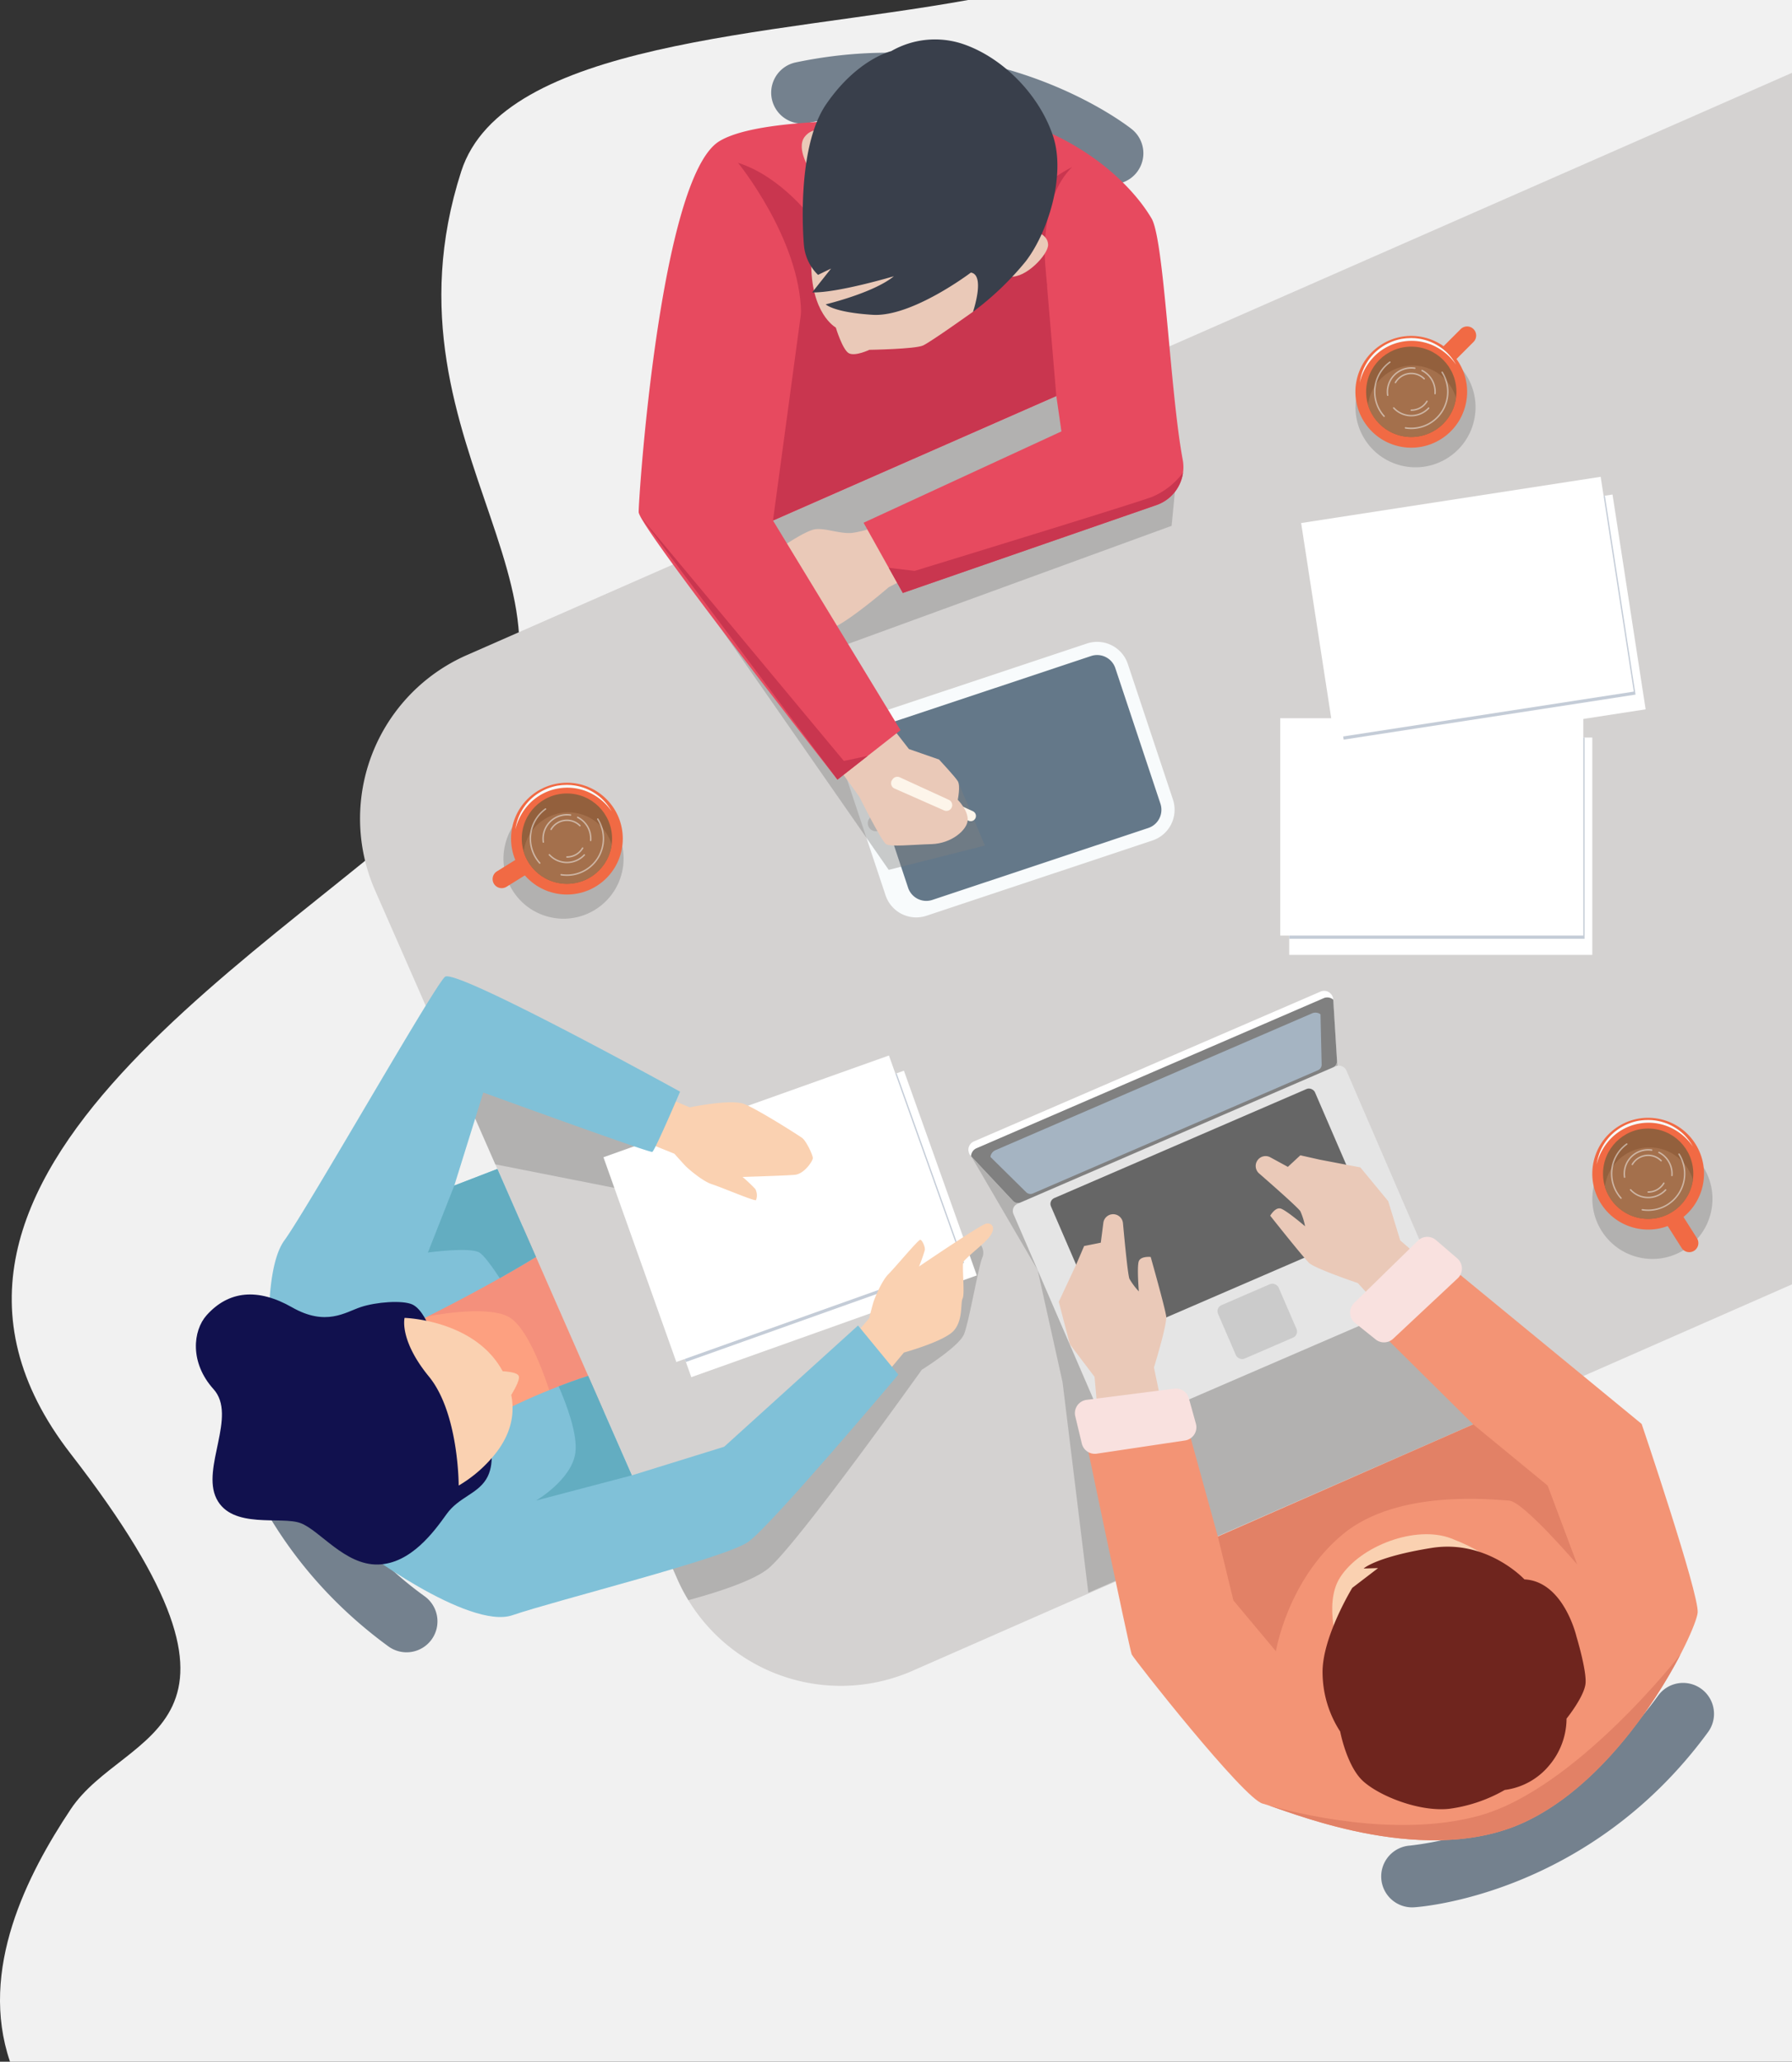 <svg xmlns="http://www.w3.org/2000/svg" width="420.278" height="483.249" viewBox="0 0 420.278 483.249">
  <rect x="0" y="0" width="420.278" height="483.249" fill="#333333" stroke="none"/>
  <g id="OBJECTS" transform="translate(-213.487 -97.473)">
    <g id="Group_14" data-name="Group 14" transform="translate(213.487 97.473)">
      <path id="Path_1" data-name="Path 1" d="M215.835,580.722h417.93V97.473H440.531c-46.241,8.35-109.041,9.668-118.876,40.179-21.255,65.953,39.436,102.486,0,141.895S179.18,372.631,230.068,438.241s12.754,64.151,0,83.305C219.863,536.871,208.473,559.12,215.835,580.722Z" transform="translate(-213.487 -97.473)" fill="#f1f1f1"/>
      <path id="Path_2" data-name="Path 2" d="M425.209,399.108a7.249,7.249,0,0,1-.466-14.482,73.446,73.446,0,0,0,20.271-5.351,87.448,87.448,0,0,0,37.945-29.852,7.249,7.249,0,0,1,11.7,8.561c-27.9,38.133-67.329,41.007-68.994,41.112C425.513,399.1,425.359,399.108,425.209,399.108Z" transform="translate(-94.041 47.967)" fill="#74818e"/>
      <path id="Path_3" data-name="Path 3" d="M244.988,299.879a7.249,7.249,0,0,1,14.482-.466,73.466,73.466,0,0,0,5.351,20.272,87.453,87.453,0,0,0,29.852,37.943,7.249,7.249,0,1,1-8.561,11.7C247.979,341.428,245.105,302,245,300.335,244.993,300.183,244.988,300.029,244.988,299.879Z" transform="translate(-195.085 16.53)" fill="#74818e"/>
      <path id="Path_4" data-name="Path 4" d="M412.555,123.464a7.249,7.249,0,0,1-9.346,11.073,73.479,73.479,0,0,0-18.645-9.59,87.463,87.463,0,0,0-48.172-3.214,7.248,7.248,0,0,1-2.964-14.191c46.252-9.662,77.471,14.59,78.778,15.626C412.325,123.264,412.442,123.363,412.555,123.464Z" transform="translate(-146.793 -92.917)" fill="#74818e"/>
      <path id="Path_5" data-name="Path 5" d="M268.352,301.463l41.756-21.9,15.726,41.378-41.374,14.6Z" transform="translate(-181.437 8.893)" fill="#fda080"/>
      <path id="Path_6" data-name="Path 6" d="M276.836,301.662s13.139-2.709,18.726,0,10.363,19.32,10.363,19.32l27.542,1.963L308.549,276.13l-25.823,12.233Z" transform="translate(-176.481 6.888)" fill="#f4907c"/>
      <path id="Path_7" data-name="Path 7" d="M291.826,244.735a41.86,41.86,0,0,0-21.5,55.158L341.212,461.3a41.858,41.858,0,0,0,55.157,21.5L602.63,392.222V108.249Z" transform="translate(-182.351 -91.178)" fill="#d4d2d1"/>
      <circle id="Ellipse_1" data-name="Ellipse 1" cx="14.085" cy="14.085" r="14.085" transform="translate(370.606 291.493) rotate(-76.769)" fill="gray" opacity="0.4"/>
      <circle id="Ellipse_2" data-name="Ellipse 2" cx="14.085" cy="14.085" r="14.085" transform="matrix(0.229, -0.973, 0.973, 0.229, 315.049, 105.935)" fill="gray" opacity="0.4"/>
      <circle id="Ellipse_3" data-name="Ellipse 3" cx="14.085" cy="14.085" r="14.085" transform="translate(115.21 211.712) rotate(-76.666)" fill="gray" opacity="0.4"/>
      <g id="Group_1" data-name="Group 1" transform="translate(108.169 250.073)" opacity="0.4">
        <path id="Path_8" data-name="Path 8" d="M387.244,281.087,373.8,294.829l-56.383,48.929-8.814-2.036,8.176,18.618a42.03,42.03,0,0,0,2.588,4.947c6.685-1.806,15.027-4.477,18.642-7.335,6.493-5.136,36.093-46.664,36.093-46.664s8.759-5.437,9.929-8.374,3.36-15.789,4.266-17.9S387.244,281.087,387.244,281.087Z" transform="translate(-266.092 -240.289)" fill="gray"/>
        <path id="Path_9" data-name="Path 9" d="M351.878,288.583c3.021-.3,5.272-4.532,5.272-4.532l4.7-2.115.6-4.681-7.853-3.317L310.543,261.3l-27.377-5.964-1.4,4.621,8,18.222,45.948,9.069S348.859,288.882,351.878,288.583Z" transform="translate(-281.769 -255.333)" fill="gray"/>
      </g>
      <path id="Path_10" data-name="Path 10" d="M443.315,260.255l3.068,28.492,16.223,26.263,24.746,25.144L384.985,384.917l-6.04-49.332-5.839-26.279-16.252-27.835,84.975-36.977a4.622,4.622,0,0,1,.643,1.841C442.505,247.189,443.315,260.255,443.315,260.255Z" transform="translate(-129.74 -11.592)" fill="gray" opacity="0.4"/>
      <g id="Group_2" data-name="Group 2" transform="translate(227.114 232.247)">
        <rect id="Rectangle_4" data-name="Rectangle 4" width="85.02" height="58.055" rx="1.822" transform="translate(9.845 50.635) rotate(-23.364)" fill="#e5e5e5"/>
        <rect id="Rectangle_5" data-name="Rectangle 5" width="67.446" height="36.099" rx="1.477" transform="translate(18.781 49.162) rotate(-23.364)" fill="#666"/>
        <rect id="Rectangle_6" data-name="Rectangle 6" width="15.482" height="13.645" rx="1.532" transform="matrix(0.918, -0.397, 0.397, 0.918, 57.937, 74.286)" fill="#cbcbcb"/>
        <path id="Path_11" data-name="Path 11" d="M439.447,244.257l-40.652,17.562-40.652,17.56a2.134,2.134,0,0,0-.71,3.42l9.882,10.528a1.56,1.56,0,0,0,1.754.364l36.656-15.835,36.654-15.835a1.557,1.557,0,0,0,.938-1.526l-.892-14.412A2.134,2.134,0,0,0,439.447,244.257Z" transform="translate(-356.854 -244.08)" fill="#fff"/>
        <path id="Path_12" data-name="Path 12" d="M443.085,259.925l-.889-14.344a2.136,2.136,0,0,0-2.3-.329L399.24,262.813l-40.652,17.562a2.138,2.138,0,0,0-1.34,1.9l9.836,10.479a1.56,1.56,0,0,0,1.754.364l36.656-15.835,36.654-15.835A1.557,1.557,0,0,0,443.085,259.925Z" transform="translate(-356.623 -243.509)" fill="gray"/>
        <path id="Path_13" data-name="Path 13" d="M437.8,259.523l-.274-11.83a1.975,1.975,0,0,0-2.051-.188l-37.044,16-37.044,16a1.979,1.979,0,0,0-1.267,1.622l8.426,8.309a1.419,1.419,0,0,0,1.557.238l33.4-14.428,33.4-14.43A1.417,1.417,0,0,0,437.8,259.523Z" transform="translate(-354.946 -242.195)" fill="#a5b4c2"/>
      </g>
      <path id="Path_14" data-name="Path 14" d="M395.857,328.9l-3.3-15.843s3.108-10.058,2.872-11.975-3.637-13.931-3.637-13.931-2.289-.244-2.779.977,0,7.1,0,7.1a16,16,0,0,1-2.2-2.947c-.371-.833-1.16-9.088-1.522-13.05a2.313,2.313,0,0,0-2.3-2.1h0a2.314,2.314,0,0,0-2.3,2.02l-.6,4.651-3.91.783-1.833,4.277-4.112,8.8,2.589,9.929,5.8,7.667,1.221,13.643Z" transform="translate(-121.921 7.473)" fill="#eac9b8"/>
      <path id="Path_15" data-name="Path 15" d="M434.25,310.319l-10.907-11.954s-9.974-3.374-11.388-4.687-9.159-11.108-9.159-11.108,1.142-2,2.419-1.679,5.757,4.16,5.757,4.16a16.044,16.044,0,0,0-1.1-3.509c-.458-.787-6.685-6.264-9.685-8.879a2.31,2.31,0,0,1-.353-3.1h0a2.313,2.313,0,0,1,2.983-.678l4.119,2.242,2.924-2.712,4.54,1.02,9.541,1.82,6.531,7.914,2.815,9.193,10.341,8.982Z" transform="translate(-104.892 2.381)" fill="#eac9b8"/>
      <rect id="Rectangle_7" data-name="Rectangle 7" width="71.078" height="50.942" transform="translate(145.038 274.81) rotate(-19.604)" fill="#fff"/>
      <rect id="Rectangle_8" data-name="Rectangle 8" width="69.266" height="47.167" transform="translate(145.038 274.81) rotate(-19.604)" fill="#c4ccd7"/>
      <rect id="Rectangle_9" data-name="Rectangle 9" width="71.078" height="50.942" transform="translate(141.526 271.252) rotate(-19.604)" fill="#fff"/>
      <path id="Path_16" data-name="Path 16" d="M311.955,259.1l8.371,3.522s9.565-2.012,12.725-.8,12.613,7.23,13.609,7.943,2.533,4.033,2.533,4.738-2.025,3.724-4.215,3.926-12.268.5-12.268.5a37.949,37.949,0,0,1,2.989,2.818,3.187,3.187,0,0,1,.171,2.617c-.342.3-8.114-3.019-10.335-3.724s-5.552-3.623-6.15-4.228-2.649-2.918-2.649-2.918l-9.223-3.732Z" transform="translate(-158.561 -3.061)" fill="#fad1b1"/>
      <path id="Path_17" data-name="Path 17" d="M346.889,315.723l5.826-6.967s9.426-2.593,11.681-5.114,1.537-6.511,2.1-7.6-.263-8.138.219-8.651c1.739-1.852,4.188-3.659,5.627-5.242,2.536-2.794.722-4.054-.559-3.536-2.039.824-15.525,9.979-15.525,9.979a37.714,37.714,0,0,0,1.366-3.875c.1-.732-.605-2.292-1.047-2.4s-5.83,6.4-7.48,8.046-3.274,5.763-3.529,6.574-1.017,3.808-1.017,3.808l-6.489,7.544Z" transform="translate(-140.72 8.271)" fill="#fad1b1"/>
      <g id="Group_3" data-name="Group 3" transform="translate(196.668 150.394)">
        <path id="Rectangle_10" data-name="Rectangle 10" d="M3.811,0H64.137a3.812,3.812,0,0,1,3.812,3.812V41.759a3.811,3.811,0,0,1-3.811,3.811H3.811A3.811,3.811,0,0,1,0,41.759V3.811A3.811,3.811,0,0,1,3.811,0Z" transform="translate(0 21.462) rotate(-18.413)" fill="#647889"/>
        <path id="Path_18" data-name="Path 18" d="M411.237,239l-53.012,17.647a7.59,7.59,0,0,1-9.589-4.8l-10.579-31.781a7.59,7.59,0,0,1,4.8-9.589l53.012-17.647a7.589,7.589,0,0,1,9.589,4.8l10.581,31.781A7.59,7.59,0,0,1,411.237,239Zm-65.045-26.376a4.5,4.5,0,0,0-2.844,5.684l10.579,31.779a4.5,4.5,0,0,0,5.684,2.844l50.651-16.862a4.5,4.5,0,0,0,2.844-5.682l-10.581-31.781a4.5,4.5,0,0,0-5.682-2.844Z" transform="translate(-337.615 -192.391)" fill="#f8fbfc"/>
        <path id="Path_19" data-name="Path 19" d="M345.631,219.381a1.882,1.882,0,1,1-2.379-1.191A1.883,1.883,0,0,1,345.631,219.381Z" transform="translate(-335.107 -177.408)" fill="#d4d2d1"/>
      </g>
      <path id="Path_20" data-name="Path 20" d="M313.5,198.2l50,71.829,22.548-5.691-6.357-15.1-13.021-3.67-15.306-27.55,78.479-28.627,1.208-12.453-10.33-25.818Z" transform="translate(-155.065 -66.14)" fill="gray" opacity="0.4"/>
      <path id="Path_21" data-name="Path 21" d="M362.031,219.307l-10.359-4.756a1.222,1.222,0,0,0-1.484.375l-.1.138a1.221,1.221,0,0,0,.483,1.852l10.462,4.618a1.221,1.221,0,0,0,1-2.227Z" transform="translate(-133.838 -29.148)" fill="#fdf5ea"/>
      <path id="Path_22" data-name="Path 22" d="M353.42,175.271a26.634,26.634,0,0,1-5.9,1.648c-2.856.366-6.481-1.209-8.9-.824s-8.456,4.613-8.456,4.613l-2.316,5.638-1.41,9.262,10.37,4.228s2.668,1.194,7-1.12,12.135-9.049,12.135-9.049l5.231-2.717Z" transform="translate(-147.506 -52.028)" fill="#eac9b8"/>
      <path id="Path_23" data-name="Path 23" d="M355.071,210.523l7.065,2.46s3.707,3.965,4.39,5.06,0,4.375,0,4.375,2.462,2.46,2.326,4.784-3.834,5.47-8.48,5.606-9.57.684-10.663,0-6.289-11.143-6.289-11.143l-7.384-10.186,14.355-6.973Z" transform="translate(-141.9 -34.951)" fill="#eac9b8"/>
      <path id="Path_25" data-name="Path 25" d="M253.742,335.593s-2.3-24.188,3.189-31.738,35.179-59.733,37.69-61.813,55.13,26.924,55.13,26.924-5.907,13.849-6.522,14.12S303.6,269.17,303.6,269.17l-6.8,21.8,10.1-3.891,9.057,20.622s-10.736,6.753-28.972,15.74A156.964,156.964,0,0,1,253.742,335.593Z" transform="translate(-190.252 -13.087)" fill="#80c1d8"/>
      <path id="Path_26" data-name="Path 26" d="M266.377,344.945c-.244.627,26.183,20.065,36.388,16.562s49.918-13.357,55.326-17.2,35.192-39.2,35.192-39.2L383.825,293.6l-31.39,28.415-21.658,6.71-10.235-23.309S276.615,318.673,266.377,344.945Z" transform="translate(-182.592 17.092)" fill="#80c1d8"/>
      <path id="Path_27" data-name="Path 27" d="M373.427,319.618l23.426-3.111,8.835,32,59.892-26.3-20.774-20.562,14.24-17.345L505.077,322.1s13.491,39.806,13.137,44.2-16.333,37.836-40.57,49.131-57.075-3.316-61.438-4.336S385.953,377.2,385.473,376.11,373.427,319.618,373.427,319.618Z" transform="translate(-120.059 11.662)" fill="#f39475"/>
      <g id="Group_6" data-name="Group 6" transform="translate(149.783 28.229)">
        <path id="Path_28" data-name="Path 28" d="M435.641,194.841c-2.975-15.879-4.336-51.5-7.3-56.554-3.884-6.614-12.849-15.887-27.018-21.41,0,0-60.525-5.228-74.393,3.309s-18.918,83.5-18.888,86.909,46.623,62.711,46.623,62.711l14.785-11.59-29.9-49.131L406,179.9l1.191,8.285-46.4,21.41,9.2,16.456,59.418-20.578A9.4,9.4,0,0,0,435.641,194.841Z" transform="translate(-308.038 -115.293)" fill="#e74a5f"/>
        <path id="Path_29" data-name="Path 29" d="M361.631,230.029l-5.6,1.191-47.76-57.366L354.525,235.6Z" transform="translate(-307.902 -81.085)" fill="#c9364f"/>
        <path id="Path_30" data-name="Path 30" d="M414.078,167.41a17.652,17.652,0,0,1-7.2,5.659c-4.38,1.66-55.733,17.365-55.733,17.365l-6.08-.727,3.3,5.9,59.418-20.578A9.4,9.4,0,0,0,414.078,167.41Z" transform="translate(-286.411 -84.849)" fill="#c9364f"/>
        <path id="Path_31" data-name="Path 31" d="M327.925,200.906l9.525-70.36s27.385-2.818,35.036,0,19.086,7.932,19.086,7.932l2.807,33.245Z" transform="translate(-296.421 -107.114)" fill="#c9364f"/>
        <path id="Path_32" data-name="Path 32" d="M322.753,121.569s14.474,17.727,14.788,35.141,5.952,10.164,5.952,10.164l-3.021-31.814S333.023,124.791,322.753,121.569Z" transform="translate(-299.442 -111.627)" fill="#c9364f"/>
        <path id="Path_33" data-name="Path 33" d="M372.044,149.959s-3.194-18.693,5.866-27.754a28.8,28.8,0,0,0-14.9,18.121C359.588,153.414,372.044,149.959,372.044,149.959Z" transform="translate(-276.273 -111.255)" fill="#c9364f"/>
      </g>
      <g id="Group_7" data-name="Group 7" transform="translate(188.029 9.234)">
        <path id="Path_34" data-name="Path 34" d="M376.134,135.16c.477-.174-.368,12.752-.368,12.752l-4.239,6.6s-9.861,7.043-11.71,7.9-12.6,1.02-12.6,1.02-3.219,1.541-4.74.838-3.126-6.063-3.126-6.063-5.963-3.221-5.754-15.555,15.894-17.727,15.894-17.727Z" transform="translate(-331.358 -90.669)" fill="#eac9b8"/>
        <path id="Path_35" data-name="Path 35" d="M338.582,117.07s-3.658-1.5-5.742,1.3,1.443,7.987,1.443,7.987Z" transform="translate(-332.181 -95.494)" fill="#eac9b8"/>
        <path id="Path_36" data-name="Path 36" d="M369.5,131.769s2.714.762,2.741,3.049-5.239,7.872-8.9,7.455S369.5,131.769,369.5,131.769Z" transform="translate(-314.455 -86.674)" fill="#eac9b8"/>
        <path id="Path_37" data-name="Path 37" d="M332.6,151.42s-2.059-22.316,5.224-32.92,15.26-12.448,15.26-12.448a20.6,20.6,0,0,1,17.085-1.581c9.522,3.355,17.817,12.209,20.881,21.538s-1.351,22.848-6.508,29.425a69.646,69.646,0,0,1-12.277,11.715s2.946-8.651-.5-9.191c0,0-13.82,10.478-23.046,9.9s-10.994-2.455-10.994-2.455S349,162.707,353.7,158.82c0,0-13.159,3.927-19.159,3.785l4.437-5.592-3.062,1.483A11.032,11.032,0,0,1,332.6,151.42Z" transform="translate(-332.094 -103.302)" fill="#393f4b"/>
      </g>
      <path id="Path_38" data-name="Path 38" d="M311.528,323.878s1.231,4.981-.984,8.48-6.444,4.206-9.262,8.133-8.337,11.642-16.1,11.811-13.6-7.986-18.13-9.7-16.109,1.511-19.734-5.738,4.933-19.431-.7-25.673S241.8,297.463,245,293.878c5.21-5.83,12.081-6.394,20.035-1.863s12.483,1.158,16.108-.051,9.766-1.657,12.082-.627,3.884,5.1,3.884,5.1Z" transform="translate(-196.547 14.411)" fill="#11114e"/>
      <path id="Path_39" data-name="Path 39" d="M293.126,270.433l-10.1,3.891-6.192,15.705s9.817-1.359,12.082,0c1.055.634,3,3.319,4.77,6.005,5.5-3.1,8.494-4.979,8.494-4.979Z" transform="translate(-176.481 3.56)" fill="#63adc1"/>
      <path id="Path_40" data-name="Path 40" d="M305.085,301.057s-2.7.817-6.924,2.444c1.831,4.215,4.521,11.341,3.913,15.6-.906,6.343-9.237,11.176-9.237,11.176l22.484-5.915Z" transform="translate(-167.135 21.449)" fill="#63adc1"/>
      <path id="Path_41" data-name="Path 41" d="M412.477,351.91s-4.009-10.889.081-17.289c4.767-7.458,17.807-12.334,26.078-9.15,12.122,4.665,11.273,8.589,11.273,8.589Z" transform="translate(-98.275 35.131)" fill="#fad1b1"/>
      <path id="Path_42" data-name="Path 42" d="M456.638,333.992s-8.76-9.453-21.787-7.371-15.924,4.819-15.924,4.819l3.387-.094-6.05,4.626s-7.162,11.713-6.972,20.035a25.6,25.6,0,0,0,4.133,13.649s1.535,8.149,5.386,11.639,13.121,7.2,20.119,6.479a35.564,35.564,0,0,0,13.093-4.428,16.188,16.188,0,0,0,10.379-5.7,17.111,17.111,0,0,0,4.112-11.022s4.234-5.24,4.461-8.336-2.14-10.913-2.14-10.913S465.857,334.461,456.638,333.992Z" transform="translate(-99.11 36.207)" fill="#6f251e"/>
      <path id="Path_43" data-name="Path 43" d="M393.792,334.534l3.645,14.964,9.967,11.9s2.718-16.679,15.705-27.431,35.64-8.032,38.962-7.88,16.008,14.986,16.008,14.986l-6.946-18.5-17.449-14.34Z" transform="translate(-108.163 25.64)" fill="#e28166"/>
      <path id="Path_44" data-name="Path 44" d="M497.96,342.257s-24.532,31.556-47.168,37.8c-19.837,5.475-43.927-.811-49.584-2.451,7.439,2.47,37.574,14.514,60.207,3.965C478.669,373.536,491.735,354.277,497.96,342.257Z" transform="translate(-103.83 45.516)" fill="#e28166"/>
      <path id="Path_45" data-name="Path 45" d="M358.971,217.82l-11.52-5.288a1.357,1.357,0,0,0-1.651.417l-.116.154a1.358,1.358,0,0,0,.537,2.059l11.634,5.134a1.358,1.358,0,0,0,1.115-2.476Z" transform="translate(-136.424 -30.335)" fill="#fdf5ea"/>
      <rect id="Rectangle_11" data-name="Rectangle 11" width="71.078" height="50.942" transform="translate(302.363 172.877)" fill="#fff"/>
      <rect id="Rectangle_12" data-name="Rectangle 12" width="69.266" height="47.167" transform="translate(302.363 172.877)" fill="#c4ccd7"/>
      <rect id="Rectangle_13" data-name="Rectangle 13" width="71.078" height="50.943" transform="translate(300.249 168.347)" fill="#fff"/>
      <rect id="Rectangle_14" data-name="Rectangle 14" width="71.078" height="50.942" transform="translate(307.937 126.751) rotate(-8.769)" fill="#fff"/>
      <rect id="Rectangle_15" data-name="Rectangle 15" width="69.266" height="47.167" transform="translate(307.937 126.752) rotate(-8.769)" fill="#c4ccd7"/>
      <rect id="Rectangle_16" data-name="Rectangle 16" width="71.078" height="50.943" transform="translate(305.156 122.596) rotate(-8.769)" fill="#fff"/>
      <g id="Group_9" data-name="Group 9" transform="translate(114.433 178.043)">
        <path id="Path_46" data-name="Path 46" d="M286.738,231.02a2.13,2.13,0,0,0,2.932.686l7.362-4.572-2.246-3.618-7.362,4.572A2.128,2.128,0,0,0,286.738,231.02Z" transform="translate(-285.317 -201.889)" fill="#f16a44"/>
        <circle id="Ellipse_4" data-name="Ellipse 4" cx="13.101" cy="13.101" r="13.101" transform="translate(0 18.527) rotate(-45)" fill="#f16a44"/>
        <path id="Path_47" data-name="Path 47" d="M289.793,224.038a11.947,11.947,0,0,1,1.055-3.568,12.087,12.087,0,0,1,2.132-3.1,12.4,12.4,0,0,1,6.582-3.564c.314-.049.629-.086.944-.128s.634-.036.949-.059c.158,0,.317-.017.475-.014l.475.017c.318,0,.634.046.949.079a12.1,12.1,0,0,1,6.739,3.173,12.137,12.137,0,0,1,2.267,2.953,12.961,12.961,0,0,0-5.59-4.588,12.354,12.354,0,0,0-13.418,2.5A13.075,13.075,0,0,0,289.793,224.038Z" transform="translate(-283.345 -207.677)" fill="#f8fbfc"/>
        <circle id="Ellipse_5" data-name="Ellipse 5" cx="10.587" cy="10.587" r="10.587" transform="translate(7.941 7.94)" fill="#93603d"/>
        <path id="Path_48" data-name="Path 48" d="M291.01,226.833a10.586,10.586,0,0,0,20.64-1.576,10.586,10.586,0,0,0-20.64,1.576Z" transform="translate(-282.634 -205.301)" fill="#a4704c"/>
        <g id="Group_8" data-name="Group 8" transform="translate(9.793 11.414)" opacity="0.5">
          <path id="Path_49" data-name="Path 49" d="M305.362,218.638a.168.168,0,0,0-.233-.052.17.17,0,0,0-.052.233,8.4,8.4,0,0,1-7.1,12.89,8.489,8.489,0,0,1-1.332-.1.168.168,0,0,0-.193.139.17.17,0,0,0,.139.193,9,9,0,0,0,1.386.109,8.736,8.736,0,0,0,7.38-13.408Z" transform="translate(-289.248 -216.198)" fill="#f8fbfc"/>
          <path id="Path_50" data-name="Path 50" d="M295.721,217.373a.168.168,0,0,0-.2-.272,8.735,8.735,0,0,0-1.375,12.927.162.162,0,0,0,.125.055.172.172,0,0,0,.112-.043.169.169,0,0,0,.013-.238,8.4,8.4,0,0,1,1.321-12.429Z" transform="translate(-291.905 -217.069)" fill="#f8fbfc"/>
          <path id="Path_51" data-name="Path 51" d="M299.541,218.26a5.458,5.458,0,0,1,.806.06.169.169,0,1,0,.049-.334,5.91,5.91,0,0,0-.855-.063,5.765,5.765,0,0,0-5.758,5.76,5.844,5.844,0,0,0,.059.833.168.168,0,0,0,.166.144l.025,0a.168.168,0,0,0,.143-.19,5.424,5.424,0,0,1,5.365-6.208Z" transform="translate(-290.808 -216.57)" fill="#f8fbfc"/>
          <path id="Path_52" data-name="Path 52" d="M303.213,224.154a.169.169,0,0,0-.247-.23,5.422,5.422,0,0,1-7.962-.032.168.168,0,0,0-.247.228,5.758,5.758,0,0,0,8.456.033Z" transform="translate(-290.265 -213.114)" fill="#f8fbfc"/>
          <path id="Path_53" data-name="Path 53" d="M299,218.623a5.4,5.4,0,0,1,2.967,4.836c0,.139,0,.279-.016.415a.169.169,0,0,0,.155.181h.014a.166.166,0,0,0,.166-.155c.011-.146.017-.292.017-.44a5.736,5.736,0,0,0-3.151-5.136.168.168,0,0,0-.154.3Z" transform="translate(-287.813 -216.347)" fill="#f8fbfc"/>
          <path id="Path_54" data-name="Path 54" d="M297.48,225.272a4.437,4.437,0,0,0,3.829-2.162.168.168,0,0,0-.288-.174,4.105,4.105,0,0,1-3.541,2,.168.168,0,0,0,0,.336Z" transform="translate(-288.747 -213.69)" fill="#f8fbfc"/>
          <path id="Path_55" data-name="Path 55" d="M301.773,220.286a.169.169,0,1,0,.238-.239,4.47,4.47,0,0,0-7.021.909.168.168,0,0,0,.06.231.179.179,0,0,0,.084.022.168.168,0,0,0,.146-.084,4.152,4.152,0,0,1,3.571-2.05A4.105,4.105,0,0,1,301.773,220.286Z" transform="translate(-290.117 -216.094)" fill="#f8fbfc"/>
        </g>
      </g>
      <g id="Group_11" data-name="Group 11" transform="translate(315.216 76.068)">
        <path id="Path_56" data-name="Path 56" d="M435.008,146.4a2.127,2.127,0,0,0-3.01,0l-6.128,6.127,3.01,3.011,6.127-6.127A2.129,2.129,0,0,0,435.008,146.4Z" transform="translate(-404.64 -145.328)" fill="#f16a44"/>
        <circle id="Ellipse_6" data-name="Ellipse 6" cx="13.101" cy="13.101" r="13.101" transform="translate(0 25.495) rotate(-76.669)" fill="#f16a44"/>
        <path id="Path_57" data-name="Path 57" d="M414.8,157.926a11.944,11.944,0,0,1,1.055-3.569,12.143,12.143,0,0,1,2.132-3.1,12.4,12.4,0,0,1,6.582-3.564c.314-.049.629-.086.944-.128s.634-.036.949-.059c.158,0,.317-.017.475-.014l.477.017c.317,0,.632.046.947.081a12.075,12.075,0,0,1,6.739,3.171,12.1,12.1,0,0,1,2.267,2.953,12.947,12.947,0,0,0-5.59-4.586,12.349,12.349,0,0,0-13.418,2.5A13.073,13.073,0,0,0,414.8,157.926Z" transform="translate(-411.108 -144.322)" fill="#f8fbfc"/>
        <circle id="Ellipse_7" data-name="Ellipse 7" cx="10.587" cy="10.587" r="10.587" transform="translate(5.182 5.182)" fill="#93603d"/>
        <path id="Path_58" data-name="Path 58" d="M416.014,160.718a10.586,10.586,0,0,0,20.64-1.576,10.586,10.586,0,0,0-20.64,1.576Z" transform="translate(-410.398 -141.945)" fill="#a4704c"/>
        <g id="Group_10" data-name="Group 10" transform="translate(7.034 8.655)" opacity="0.5">
          <path id="Path_59" data-name="Path 59" d="M430.366,152.524a.169.169,0,0,0-.285.181,8.4,8.4,0,0,1-7.1,12.89,8.489,8.489,0,0,1-1.332-.1.169.169,0,0,0-.054.333A8.743,8.743,0,0,0,431.72,157.2,8.708,8.708,0,0,0,430.366,152.524Z" transform="translate(-414.252 -150.085)" fill="#f8fbfc"/>
          <path id="Path_60" data-name="Path 60" d="M420.725,151.261a.169.169,0,0,0-.2-.274,8.737,8.737,0,0,0-1.375,12.928.17.17,0,0,0,.125.055.163.163,0,0,0,.112-.044.169.169,0,0,0,.013-.238,8.4,8.4,0,0,1,1.321-12.428Z" transform="translate(-416.909 -150.955)" fill="#f8fbfc"/>
          <path id="Path_61" data-name="Path 61" d="M424.545,152.146a5.462,5.462,0,0,1,.806.06.168.168,0,0,0,.192-.143.166.166,0,0,0-.143-.19,5.694,5.694,0,0,0-.855-.063,5.766,5.766,0,0,0-5.758,5.758,5.622,5.622,0,0,0,.06.833.169.169,0,0,0,.166.146l.024,0a.168.168,0,0,0,.143-.19,5.424,5.424,0,0,1,5.365-6.208Z" transform="translate(-415.812 -150.456)" fill="#f8fbfc"/>
          <path id="Path_62" data-name="Path 62" d="M428.217,158.04a.169.169,0,0,0-.247-.23,5.424,5.424,0,0,1-7.962-.03.168.168,0,1,0-.247.228,5.759,5.759,0,0,0,8.456.032Z" transform="translate(-415.269 -147)" fill="#f8fbfc"/>
          <path id="Path_63" data-name="Path 63" d="M424.006,152.509a5.4,5.4,0,0,1,2.967,4.836c0,.139,0,.279-.014.415a.166.166,0,0,0,.155.181l.013,0a.17.17,0,0,0,.168-.157c.009-.144.016-.291.016-.44a5.736,5.736,0,0,0-3.151-5.136.168.168,0,1,0-.154.3Z" transform="translate(-412.817 -150.233)" fill="#f8fbfc"/>
          <path id="Path_64" data-name="Path 64" d="M422.484,159.158A4.435,4.435,0,0,0,426.313,157a.168.168,0,1,0-.288-.174,4.1,4.1,0,0,1-3.541,2,.168.168,0,0,0,0,.336Z" transform="translate(-413.751 -147.577)" fill="#f8fbfc"/>
          <path id="Path_65" data-name="Path 65" d="M426.777,154.172a.169.169,0,0,0,.238-.239,4.47,4.47,0,0,0-7.021.909.168.168,0,0,0,.06.231.163.163,0,0,0,.084.022.168.168,0,0,0,.146-.082,4.15,4.15,0,0,1,3.571-2.051A4.105,4.105,0,0,1,426.777,154.172Z" transform="translate(-415.121 -149.98)" fill="#f8fbfc"/>
        </g>
      </g>
      <g id="Group_13" data-name="Group 13" transform="translate(370.773 259.337)">
        <path id="Path_66" data-name="Path 66" d="M467.1,286.317a2.128,2.128,0,0,0,.656-2.939l-4.643-7.316-3.6,2.283,4.645,7.316A2.129,2.129,0,0,0,467.1,286.317Z" transform="translate(-440.542 -252.488)" fill="#f16a44"/>
        <circle id="Ellipse_8" data-name="Ellipse 8" cx="13.101" cy="13.101" r="13.101" transform="translate(0 25.495) rotate(-76.669)" fill="#f16a44"/>
        <path id="Path_67" data-name="Path 67" d="M449.868,273.615a11.943,11.943,0,0,1,1.055-3.569,12.142,12.142,0,0,1,2.132-3.1,12.4,12.4,0,0,1,6.582-3.563c.314-.049.629-.086.944-.128a9.506,9.506,0,0,1,.949-.059c.158,0,.317-.017.475-.016l.477.019a9.489,9.489,0,0,1,.947.079,12.063,12.063,0,0,1,6.739,3.173,12.067,12.067,0,0,1,2.267,2.953,12.961,12.961,0,0,0-5.59-4.588,12.35,12.35,0,0,0-13.418,2.5A13.08,13.08,0,0,0,449.868,273.615Z" transform="translate(-446.179 -260.011)" fill="#f8fbfc"/>
        <circle id="Ellipse_9" data-name="Ellipse 9" cx="10.587" cy="10.587" r="10.587" transform="translate(5.182 5.182)" fill="#93603d"/>
        <path id="Path_68" data-name="Path 68" d="M451.085,276.409a10.586,10.586,0,0,0,20.64-1.576,10.586,10.586,0,0,0-20.64,1.576Z" transform="translate(-445.469 -257.635)" fill="#a4704c"/>
        <g id="Group_12" data-name="Group 12" transform="translate(7.034 8.655)" opacity="0.5">
          <path id="Path_69" data-name="Path 69" d="M465.437,268.213a.169.169,0,0,0-.285.181,8.4,8.4,0,0,1-7.1,12.892,8.49,8.49,0,0,1-1.332-.106.17.17,0,0,0-.193.141.168.168,0,0,0,.139.192,8.743,8.743,0,0,0,10.121-8.624A8.717,8.717,0,0,0,465.437,268.213Z" transform="translate(-449.323 -265.774)" fill="#f8fbfc"/>
          <path id="Path_70" data-name="Path 70" d="M455.8,266.949a.168.168,0,0,0-.2-.272,8.735,8.735,0,0,0-1.375,12.927.168.168,0,1,0,.25-.225,8.4,8.4,0,0,1,1.321-12.429Z" transform="translate(-451.98 -266.645)" fill="#f8fbfc"/>
          <path id="Path_71" data-name="Path 71" d="M459.616,267.836a5.463,5.463,0,0,1,.806.059.168.168,0,1,0,.049-.333,5.693,5.693,0,0,0-.855-.063,5.766,5.766,0,0,0-5.758,5.76,5.623,5.623,0,0,0,.06.833.167.167,0,0,0,.166.144l.024,0a.17.17,0,0,0,.143-.192,5.422,5.422,0,0,1,5.366-6.207Z" transform="translate(-450.883 -266.145)" fill="#f8fbfc"/>
          <path id="Path_72" data-name="Path 72" d="M463.288,273.73a.169.169,0,1,0-.247-.23,5.422,5.422,0,0,1-7.962-.032.168.168,0,1,0-.247.228,5.761,5.761,0,0,0,8.456.033Z" transform="translate(-450.34 -262.69)" fill="#f8fbfc"/>
          <path id="Path_73" data-name="Path 73" d="M459.077,268.2a5.4,5.4,0,0,1,2.967,4.836c0,.139,0,.277-.014.415a.168.168,0,0,0,.155.181h.013a.167.167,0,0,0,.166-.155c.011-.146.017-.293.017-.44a5.738,5.738,0,0,0-3.151-5.137.169.169,0,0,0-.154.3Z" transform="translate(-447.888 -265.922)" fill="#f8fbfc"/>
          <path id="Path_74" data-name="Path 74" d="M457.555,274.848a4.436,4.436,0,0,0,3.829-2.164.167.167,0,0,0-.057-.231.17.17,0,0,0-.231.057,4.1,4.1,0,0,1-3.541,2,.169.169,0,0,0,0,.337Z" transform="translate(-448.822 -263.266)" fill="#f8fbfc"/>
          <path id="Path_75" data-name="Path 75" d="M461.848,269.86a.168.168,0,1,0,.238-.238,4.438,4.438,0,0,0-3.16-1.309,4.485,4.485,0,0,0-3.861,2.218.167.167,0,0,0,.06.23.166.166,0,0,0,.23-.06,4.134,4.134,0,0,1,6.493-.841Z" transform="translate(-450.192 -265.669)" fill="#f8fbfc"/>
        </g>
      </g>
      <path id="Path_76" data-name="Path 76" d="M300.182,306.07c-.3-.707-2.055-.99-3.764-1.1-6.512-12.073-23-12.5-23-12.5s-1.318,5.172,5.709,13.746,6.981,25.554,6.981,25.554a31.082,31.082,0,0,0,7.438-6.093c3.122-3.438,6.2-8.489,4.892-15.152C299.479,308.815,300.5,306.825,300.182,306.07Z" transform="translate(-178.533 16.436)" fill="#fad1b1"/>
      <path id="Path_77" data-name="Path 77" d="M401,311.159l-1.648-5.934a3.134,3.134,0,0,0-3.419-2.272l-20.57,2.625a3.136,3.136,0,0,0-2.652,3.842l1.535,6.4a3.134,3.134,0,0,0,3.514,2.37l20.683-3.091A3.135,3.135,0,0,0,401,311.159Z" transform="translate(-120.527 22.542)" fill="#f9e1df"/>
      <path id="Path_78" data-name="Path 78" d="M414.547,300.678l4.809,3.848a3.135,3.135,0,0,0,4.1-.158L438.6,290.2a3.136,3.136,0,0,0-.1-4.667l-4.992-4.293a3.134,3.134,0,0,0-4.234.135l-14.962,14.611A3.135,3.135,0,0,0,414.547,300.678Z" transform="translate(-96.727 9.43)" fill="#f9e1df"/>
    </g>
  </g>
</svg>
